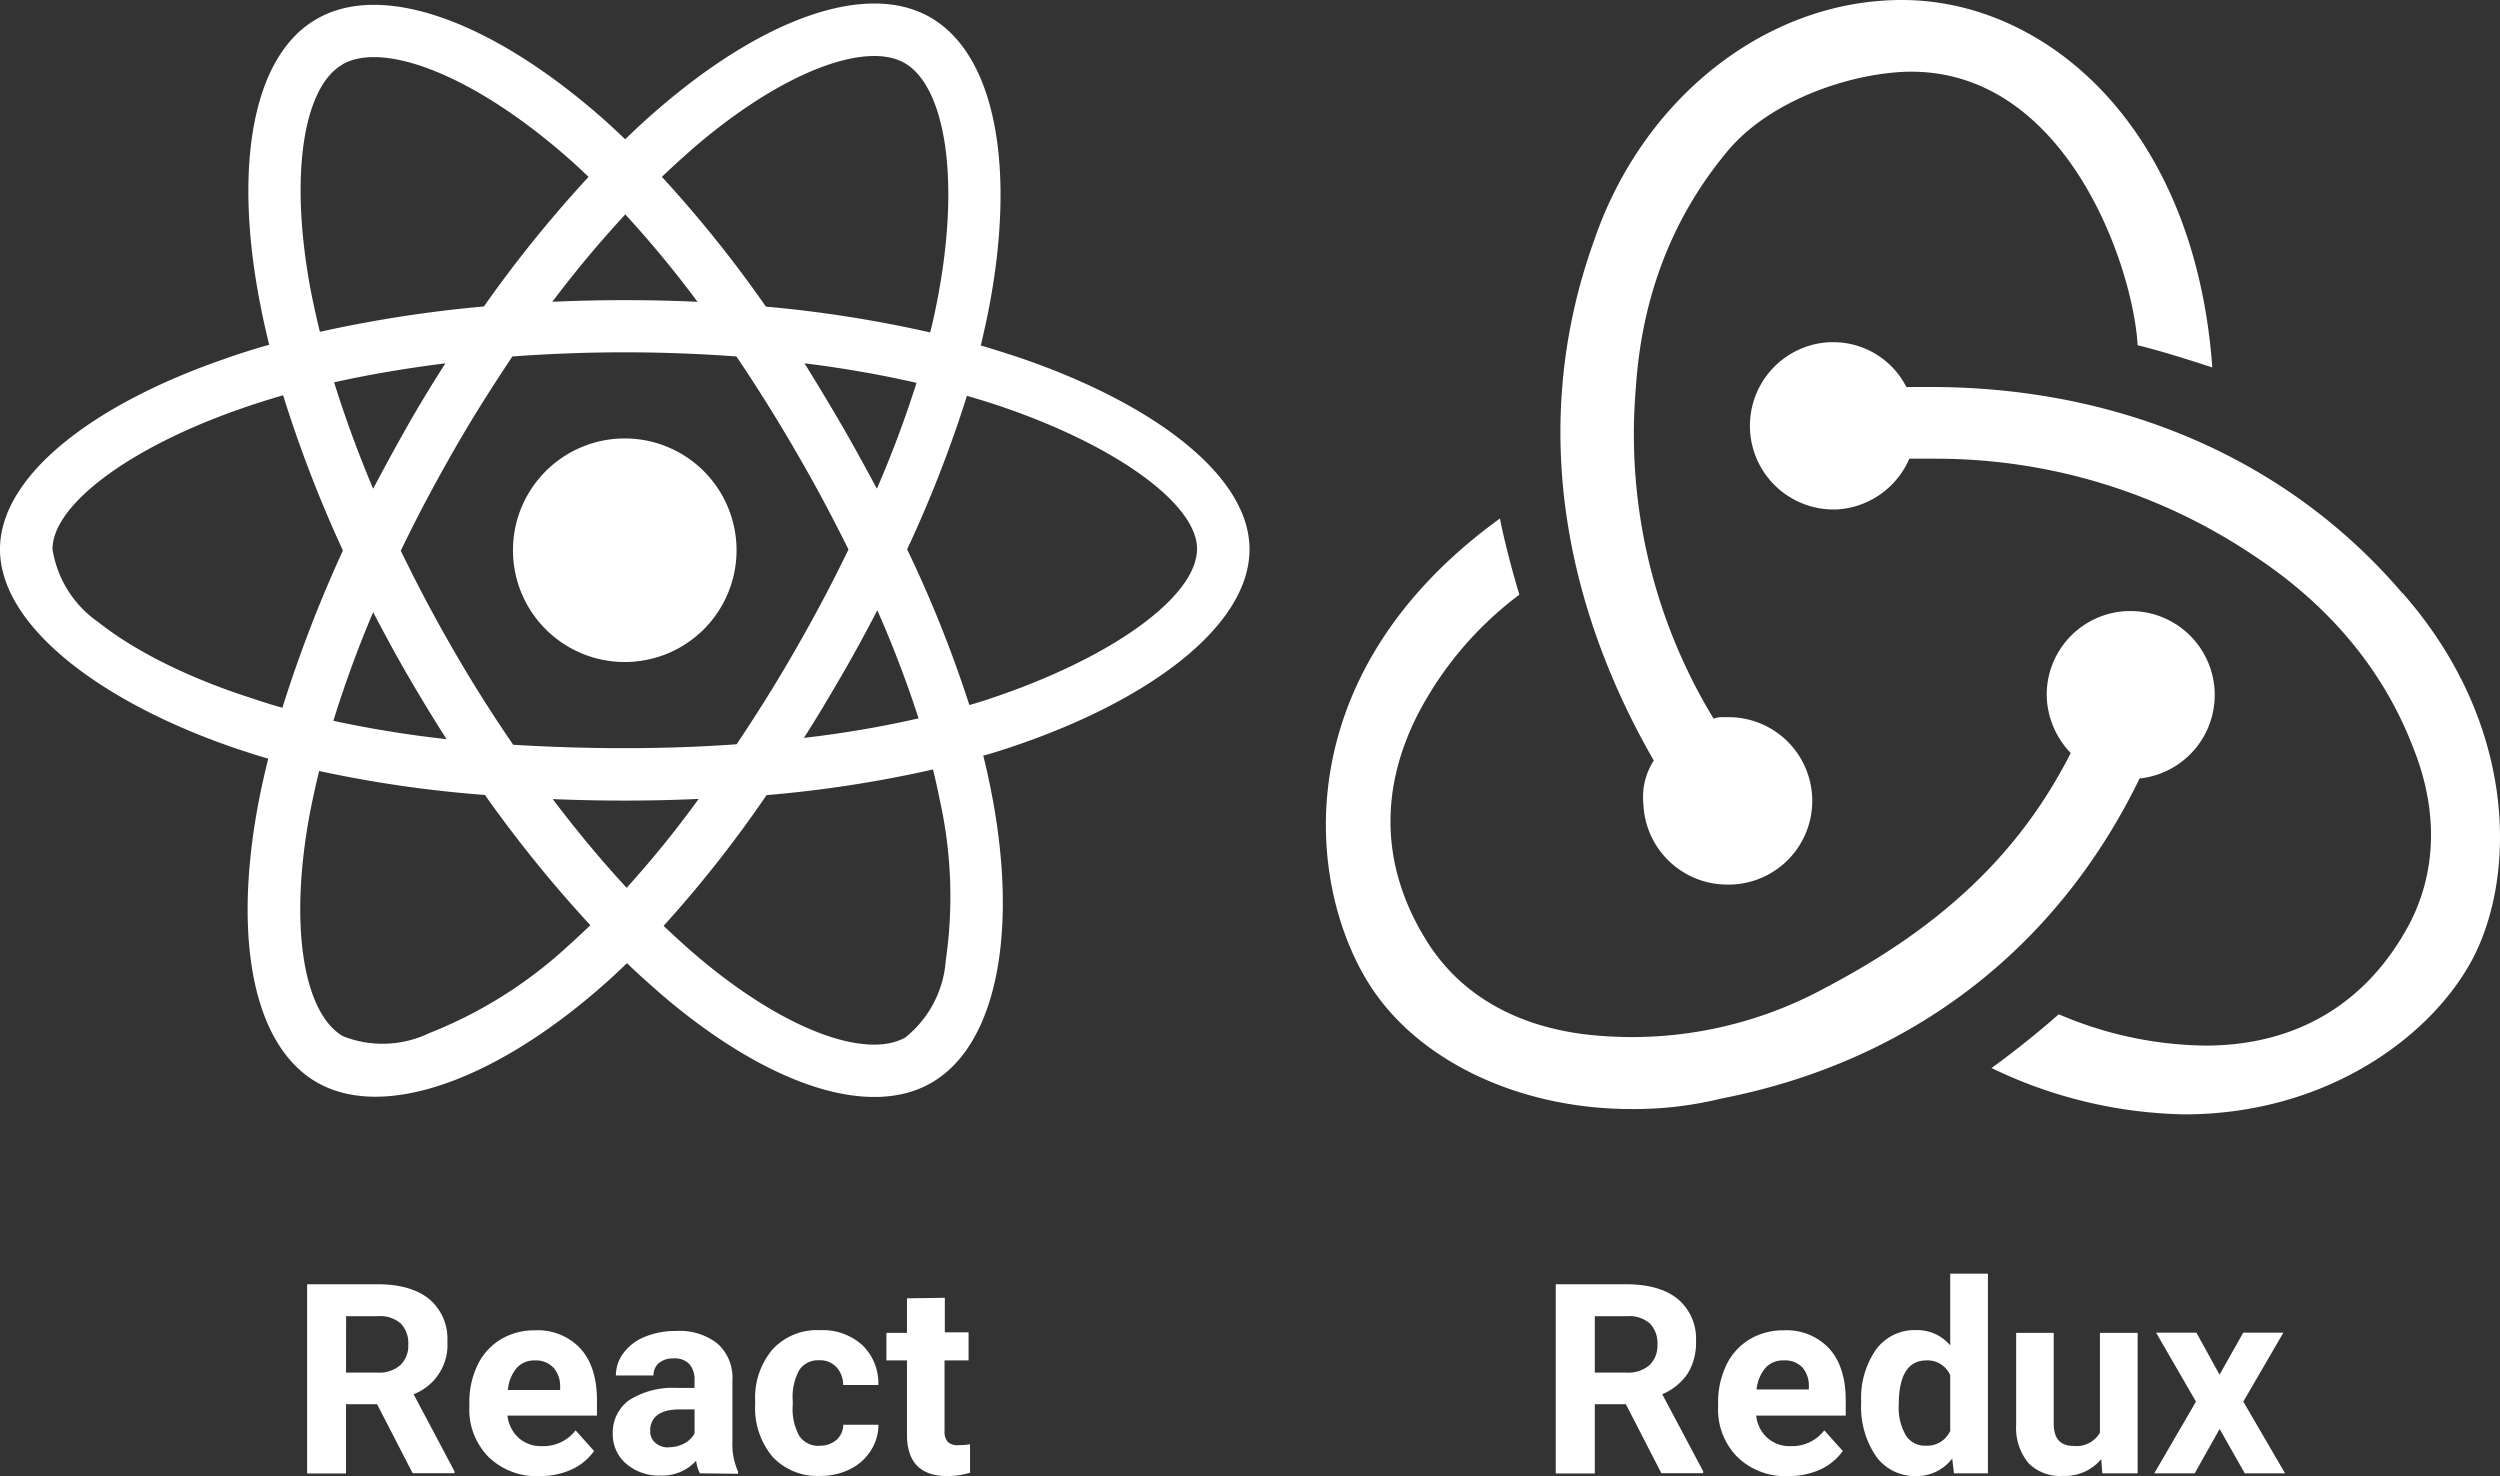 <svg xmlns="http://www.w3.org/2000/svg" viewBox="0 0 338.13 199.64" fill="#fff">
    <rect x="0" y="0" width="338.13" height="199.64" fill="#333333" stroke="none"/>
    <title>react redux logo</title>
    <g id="Layer_2" data-name="Layer 2">
        <g id="Layer_1-2" data-name="Layer 1">
            <path fill="#fff" d="M289.36,105.29a11.35,11.35,0,0,0-1.21-22.64h-.4a11.32,11.32,0,0,0-10.92,11.73,11.58,11.58,0,0,0,3.24,7.47c-6.88,13.54-17.38,23.45-33.15,31.73A54.65,54.65,0,0,1,214,139.85c-9.1-1.22-16.17-5.26-20.62-11.93-6.46-9.9-7.07-20.61-1.61-31.32A47.58,47.58,0,0,1,205.5,80.43c-.81-2.63-2-7.07-2.63-10.3-29.3,21.21-26.27,49.91-17.38,63.45C192.16,143.69,205.7,150,220.65,150a49.68,49.68,0,0,0,12.13-1.41c25.87-5.06,45.47-20.42,56.58-43.25Zm35.57-25.06c-15.36-18-38-27.89-63.86-27.89h-3.23a11.1,11.1,0,0,0-9.91-6.06h-.4a11.32,11.32,0,0,0,.4,22.63h.41a11.39,11.39,0,0,0,9.9-6.87h3.64a77,77,0,0,1,43,13.14C315,81.85,322.3,90.54,326.34,101c3.44,8.49,3.24,16.78-.4,23.85-5.66,10.71-15.16,16.57-27.69,16.57a51.65,51.65,0,0,1-19.8-4.24c-2.22,2-6.27,5.25-9.09,7.27a62.25,62.25,0,0,0,26.06,6.27c19.4,0,33.75-10.71,39.21-21.42,5.86-11.72,5.45-31.93-9.7-49.11ZM222.27,108.72a11.35,11.35,0,0,0,11.32,10.92h.4a11.32,11.32,0,0,0-.4-22.64h-.41a3.45,3.45,0,0,0-1.41.2,74,74,0,0,1-10.51-44.86c.81-12.12,4.85-22.63,11.92-31.32C239,13.54,250.36,9.9,258,9.7c21.42-.4,30.51,26.27,31.12,37,2.63.61,7.07,2,10.1,3C296.84,17,276.63,0,257.23,0c-18.19,0-35,13.14-41.63,32.54-9.29,25.86-3.23,50.72,8.08,70.32a9.1,9.1,0,0,0-1.41,5.86ZM138,48.41c-1.78-.59-3.57-1.16-5.35-1.68.3-1.22.56-2.45.83-3.67,4.06-19.67,1.38-35.48-7.63-40.7-8.68-5-22.84.2-37.17,12.68-1.41,1.22-2.8,2.51-4.12,3.8-.89-.86-1.82-1.72-2.74-2.55C66.84,3,51.79-2.65,42.78,2.6c-8.65,5-11.22,19.9-7.59,38.52.36,1.84.76,3.66,1.22,5.51-2.11.59-4.19,1.25-6.14,1.95C12.64,54.68,0,64.32,0,74.29c0,10.3,13.47,20.63,31.79,26.9,1.48.49,3,1,4.49,1.42-.5,2-.93,3.93-1.32,5.94-3.47,18.32-.76,32.84,7.88,37.83,8.92,5.15,23.9-.13,38.49-12.91,1.16-1,2.31-2.08,3.47-3.2,1.45,1.42,3,2.77,4.49,4.09,14.12,12.15,28.09,17.07,36.7,12.08,8.91-5.15,11.82-20.76,8-39.77-.29-1.45-.62-2.94-1-4.46,1.06-.29,2.08-.62,3.11-.95C155.2,95,169,84.75,169,74.29c0-10-13-19.71-31-25.88Zm-44.66-28c12.28-10.7,23.73-14.89,29-11.89,5.58,3.21,7.72,16.14,4.22,33.14-.23,1.13-.46,2.21-.76,3.3a168.72,168.72,0,0,0-22.21-3.49A166.78,166.78,0,0,0,89.52,23.92C90.8,22.7,92.06,21.54,93.38,20.39ZM50.47,82.8c1.52,2.91,3.07,5.78,4.72,8.62s3.4,5.74,5.21,8.55a149.26,149.26,0,0,1-15.31-2.48A154.85,154.85,0,0,1,50.47,82.8Zm0-16.7c-2.08-4.92-3.83-9.74-5.28-14.39,4.75-1.06,9.8-1.91,15.05-2.57-1.75,2.74-3.47,5.54-5.08,8.38S52,63.2,50.47,66.1Zm3.76,8.35c2.18-4.55,4.56-9,7.07-13.4s5.21-8.65,8-12.84c5-.36,10-.56,15.15-.56s10.23.2,15.15.56q4.21,6.24,8,12.78c2.54,4.35,4.92,8.81,7.16,13.33q-3.31,6.84-7.13,13.47c-2.5,4.39-5.18,8.65-8,12.87-4.92.36-10,.53-15.22.53s-10.2-.17-15-.46q-4.31-6.28-8.12-12.88c-2.54-4.39-4.89-8.84-7.1-13.4Zm59.61,16.9c1.69-2.9,3.27-5.84,4.82-8.81a152.71,152.71,0,0,1,5.58,14.62,142.69,142.69,0,0,1-15.51,2.64c1.78-2.77,3.46-5.61,5.11-8.45ZM118.6,66.1c-1.55-2.9-3.14-5.81-4.79-8.65s-3.3-5.57-5-8.31a151.18,151.18,0,0,1,15.15,2.64A147.09,147.09,0,0,1,118.6,66.1ZM84.57,29a145.17,145.17,0,0,1,9.77,11.82c-6.54-.3-13.11-.3-19.64,0C77.93,36.53,81.27,32.57,84.57,29ZM46.28,8.73c5.54-3.23,17.85,1.39,30.83,12.88.82.72,1.65,1.52,2.5,2.31A169,169,0,0,0,65.45,41.45a173.53,173.53,0,0,0-22.18,3.43c-.43-1.69-.79-3.4-1.15-5.12-3.1-16-1.06-28,4.16-31Zm-8.09,87c-1.39-.39-2.74-.82-4.09-1.28-7-2.22-15-5.71-20.8-10.3a14.8,14.8,0,0,1-6.2-9.87c0-6,10.43-13.77,25.48-19,1.88-.66,3.79-1.26,5.71-1.82a174.21,174.21,0,0,0,8.09,21A180.87,180.87,0,0,0,38.19,95.74Zm38.49,32.35a60.19,60.19,0,0,1-18.62,11.65,14.58,14.58,0,0,1-11.65.43c-5.25-3-7.43-14.69-4.46-30.37.37-1.84.76-3.69,1.22-5.51a164.31,164.31,0,0,0,22.42,3.24,172.34,172.34,0,0,0,14.26,17.62c-1.06,1-2.12,2-3.17,2.94Zm8.08-8c-3.36-3.63-6.73-7.66-10-12,3.17.13,6.44.2,9.74.2s6.73-.07,10-.23A140.65,140.65,0,0,1,84.76,120.07Zm43.15,9.9a14.67,14.67,0,0,1-5.45,10.33c-5.25,3-16.44-.92-28.52-11.28-1.39-1.19-2.77-2.48-4.19-3.8a164.61,164.61,0,0,0,13.93-17.69,163.7,163.7,0,0,0,22.51-3.47c.33,1.35.63,2.71.89,4a60.23,60.23,0,0,1,.83,21.88Zm6-35.48c-.92.3-1.85.59-2.8.86a166.87,166.87,0,0,0-8.42-21.06,168.3,168.3,0,0,0,8.09-20.76c1.71.49,3.36,1,4.95,1.55,15.38,5.28,26.17,13.13,26.17,19.14C161.9,80.69,150.38,89,133.91,94.49ZM84.5,59.3A15.12,15.12,0,1,1,69.38,74.42,15.12,15.12,0,0,1,84.5,59.3M219.9,189.92h-4.2v9.37h-5.28V173.7h9.51q4.55,0,7,2a7,7,0,0,1,2.46,5.71,7.93,7.93,0,0,1-1.13,4.37,7.78,7.78,0,0,1-3.44,2.79L230.36,199v.25H224.7Zm-4.2-4.27H220a4.38,4.38,0,0,0,3.08-1,3.63,3.63,0,0,0,1.09-2.79,3.84,3.84,0,0,0-1-2.84,4.25,4.25,0,0,0-3.16-1H215.7Zm26.12,14a9.33,9.33,0,0,1-6.81-2.56,9.13,9.13,0,0,1-2.63-6.84v-.49a11.51,11.51,0,0,1,1.11-5.13,8.17,8.17,0,0,1,3.14-3.48,8.82,8.82,0,0,1,4.63-1.22,7.88,7.88,0,0,1,6.14,2.46q2.23,2.46,2.24,7v2.07H237.53a4.67,4.67,0,0,0,1.49,3,4.47,4.47,0,0,0,3.13,1.13,5.48,5.48,0,0,0,4.59-2.13l2.5,2.79a7.69,7.69,0,0,1-3.1,2.53A10.19,10.19,0,0,1,241.82,199.64ZM241.24,184a3.16,3.16,0,0,0-2.45,1,5.31,5.31,0,0,0-1.21,2.93h7.07v-.41a3.79,3.79,0,0,0-.91-2.62A3.28,3.28,0,0,0,241.24,184Zm10.49,5.62a11.44,11.44,0,0,1,2-7.08,6.47,6.47,0,0,1,5.46-2.64,5.81,5.81,0,0,1,4.58,2.07v-9.7h5.1v27h-4.59l-.24-2a6,6,0,0,1-4.89,2.37,6.47,6.47,0,0,1-5.39-2.64A11.88,11.88,0,0,1,251.73,189.64Zm5.08.38a7.43,7.43,0,0,0,.94,4.1,3,3,0,0,0,2.7,1.43,3.4,3.4,0,0,0,3.32-2V186a3.33,3.33,0,0,0-3.28-2Q256.82,184.05,256.81,190Zm27.39,7.34a6.37,6.37,0,0,1-5.2,2.28,6,6,0,0,1-4.67-1.76,7.48,7.48,0,0,1-1.64-5.15V180.27h5.08v12.3c0,2,.9,3,2.7,3a3.65,3.65,0,0,0,3.55-1.8V180.27h5.1v19h-4.78Zm16-11.41,3.2-5.68h5.43l-5.42,9.32,5.65,9.7h-5.45l-3.4-6-3.37,6h-5.47l5.64-9.7-5.39-9.32h5.45ZM51,189.92h-4.2v9.37H41.54V173.7h9.51q4.53,0,7,2a7,7,0,0,1,2.46,5.71,7.15,7.15,0,0,1-4.57,7.16L61.47,199v.25H55.81Zm-4.2-4.27h4.25a4.38,4.38,0,0,0,3.08-1,3.59,3.59,0,0,0,1.09-2.79,3.84,3.84,0,0,0-1-2.84,4.23,4.23,0,0,0-3.15-1H46.81Zm26.12,14a9.33,9.33,0,0,1-6.81-2.56,9.13,9.13,0,0,1-2.63-6.84v-.49a11.51,11.51,0,0,1,1.11-5.13,8.17,8.17,0,0,1,3.14-3.48,8.82,8.82,0,0,1,4.63-1.22,7.88,7.88,0,0,1,6.14,2.46c1.5,1.64,2.24,4,2.24,7v2.07H68.64a4.72,4.72,0,0,0,1.49,3,4.47,4.47,0,0,0,3.13,1.13,5.48,5.48,0,0,0,4.59-2.13l2.5,2.79a7.63,7.63,0,0,1-3.1,2.53A10.19,10.19,0,0,1,72.93,199.64ZM72.35,184a3.18,3.18,0,0,0-2.45,1A5.31,5.31,0,0,0,68.69,188h7.07v-.41a3.79,3.79,0,0,0-.91-2.62A3.28,3.28,0,0,0,72.35,184Zm22.31,15.27a5.33,5.33,0,0,1-.51-1.7,6.15,6.15,0,0,1-4.8,2A6.78,6.78,0,0,1,84.72,198,5.19,5.19,0,0,1,82.88,194a5.37,5.37,0,0,1,2.24-4.64,11,11,0,0,1,6.48-1.64h2.34v-1.09a3.15,3.15,0,0,0-.68-2.11,2.68,2.68,0,0,0-2.14-.79,3,3,0,0,0-2,.62,2.1,2.1,0,0,0-.73,1.68H83.3a5.06,5.06,0,0,1,1-3,6.71,6.71,0,0,1,2.88-2.21,10.61,10.61,0,0,1,4.19-.8A8.3,8.3,0,0,1,97,181.69a6.15,6.15,0,0,1,2.06,5v8.25a9.2,9.2,0,0,0,.76,4.09v.3Zm-4.2-3.53a4.4,4.4,0,0,0,2.07-.5,3.41,3.41,0,0,0,1.41-1.35v-3.27H92c-2.54,0-3.9.88-4.06,2.64l0,.3a2,2,0,0,0,.67,1.56A2.58,2.58,0,0,0,90.46,195.76Zm20.39-.21a3.3,3.3,0,0,0,2.28-.78,2.71,2.71,0,0,0,.92-2.05h4.76a6.42,6.42,0,0,1-1.06,3.54,6.92,6.92,0,0,1-2.83,2.49,8.82,8.82,0,0,1-4,.89,8.25,8.25,0,0,1-6.43-2.59,10.27,10.27,0,0,1-2.35-7.16v-.34a10.11,10.11,0,0,1,2.33-7,8.16,8.16,0,0,1,6.42-2.62,8,8,0,0,1,5.72,2,7.17,7.17,0,0,1,2.19,5.41h-4.76a3.53,3.53,0,0,0-.92-2.42,3,3,0,0,0-2.32-.92,3.06,3.06,0,0,0-2.68,1.29,7.53,7.53,0,0,0-.9,4.2V190a7.55,7.55,0,0,0,.89,4.22A3.1,3.1,0,0,0,110.85,195.55Zm16.94-20v4.67H131V184h-3.25v9.49a2.25,2.25,0,0,0,.41,1.51,2,2,0,0,0,1.54.46,8.36,8.36,0,0,0,1.5-.12v3.85a10.63,10.63,0,0,1-3.08.45q-5.34,0-5.45-5.39V184h-2.78v-3.73h2.78V175.6Z"/>
        </g>
    </g>
</svg>